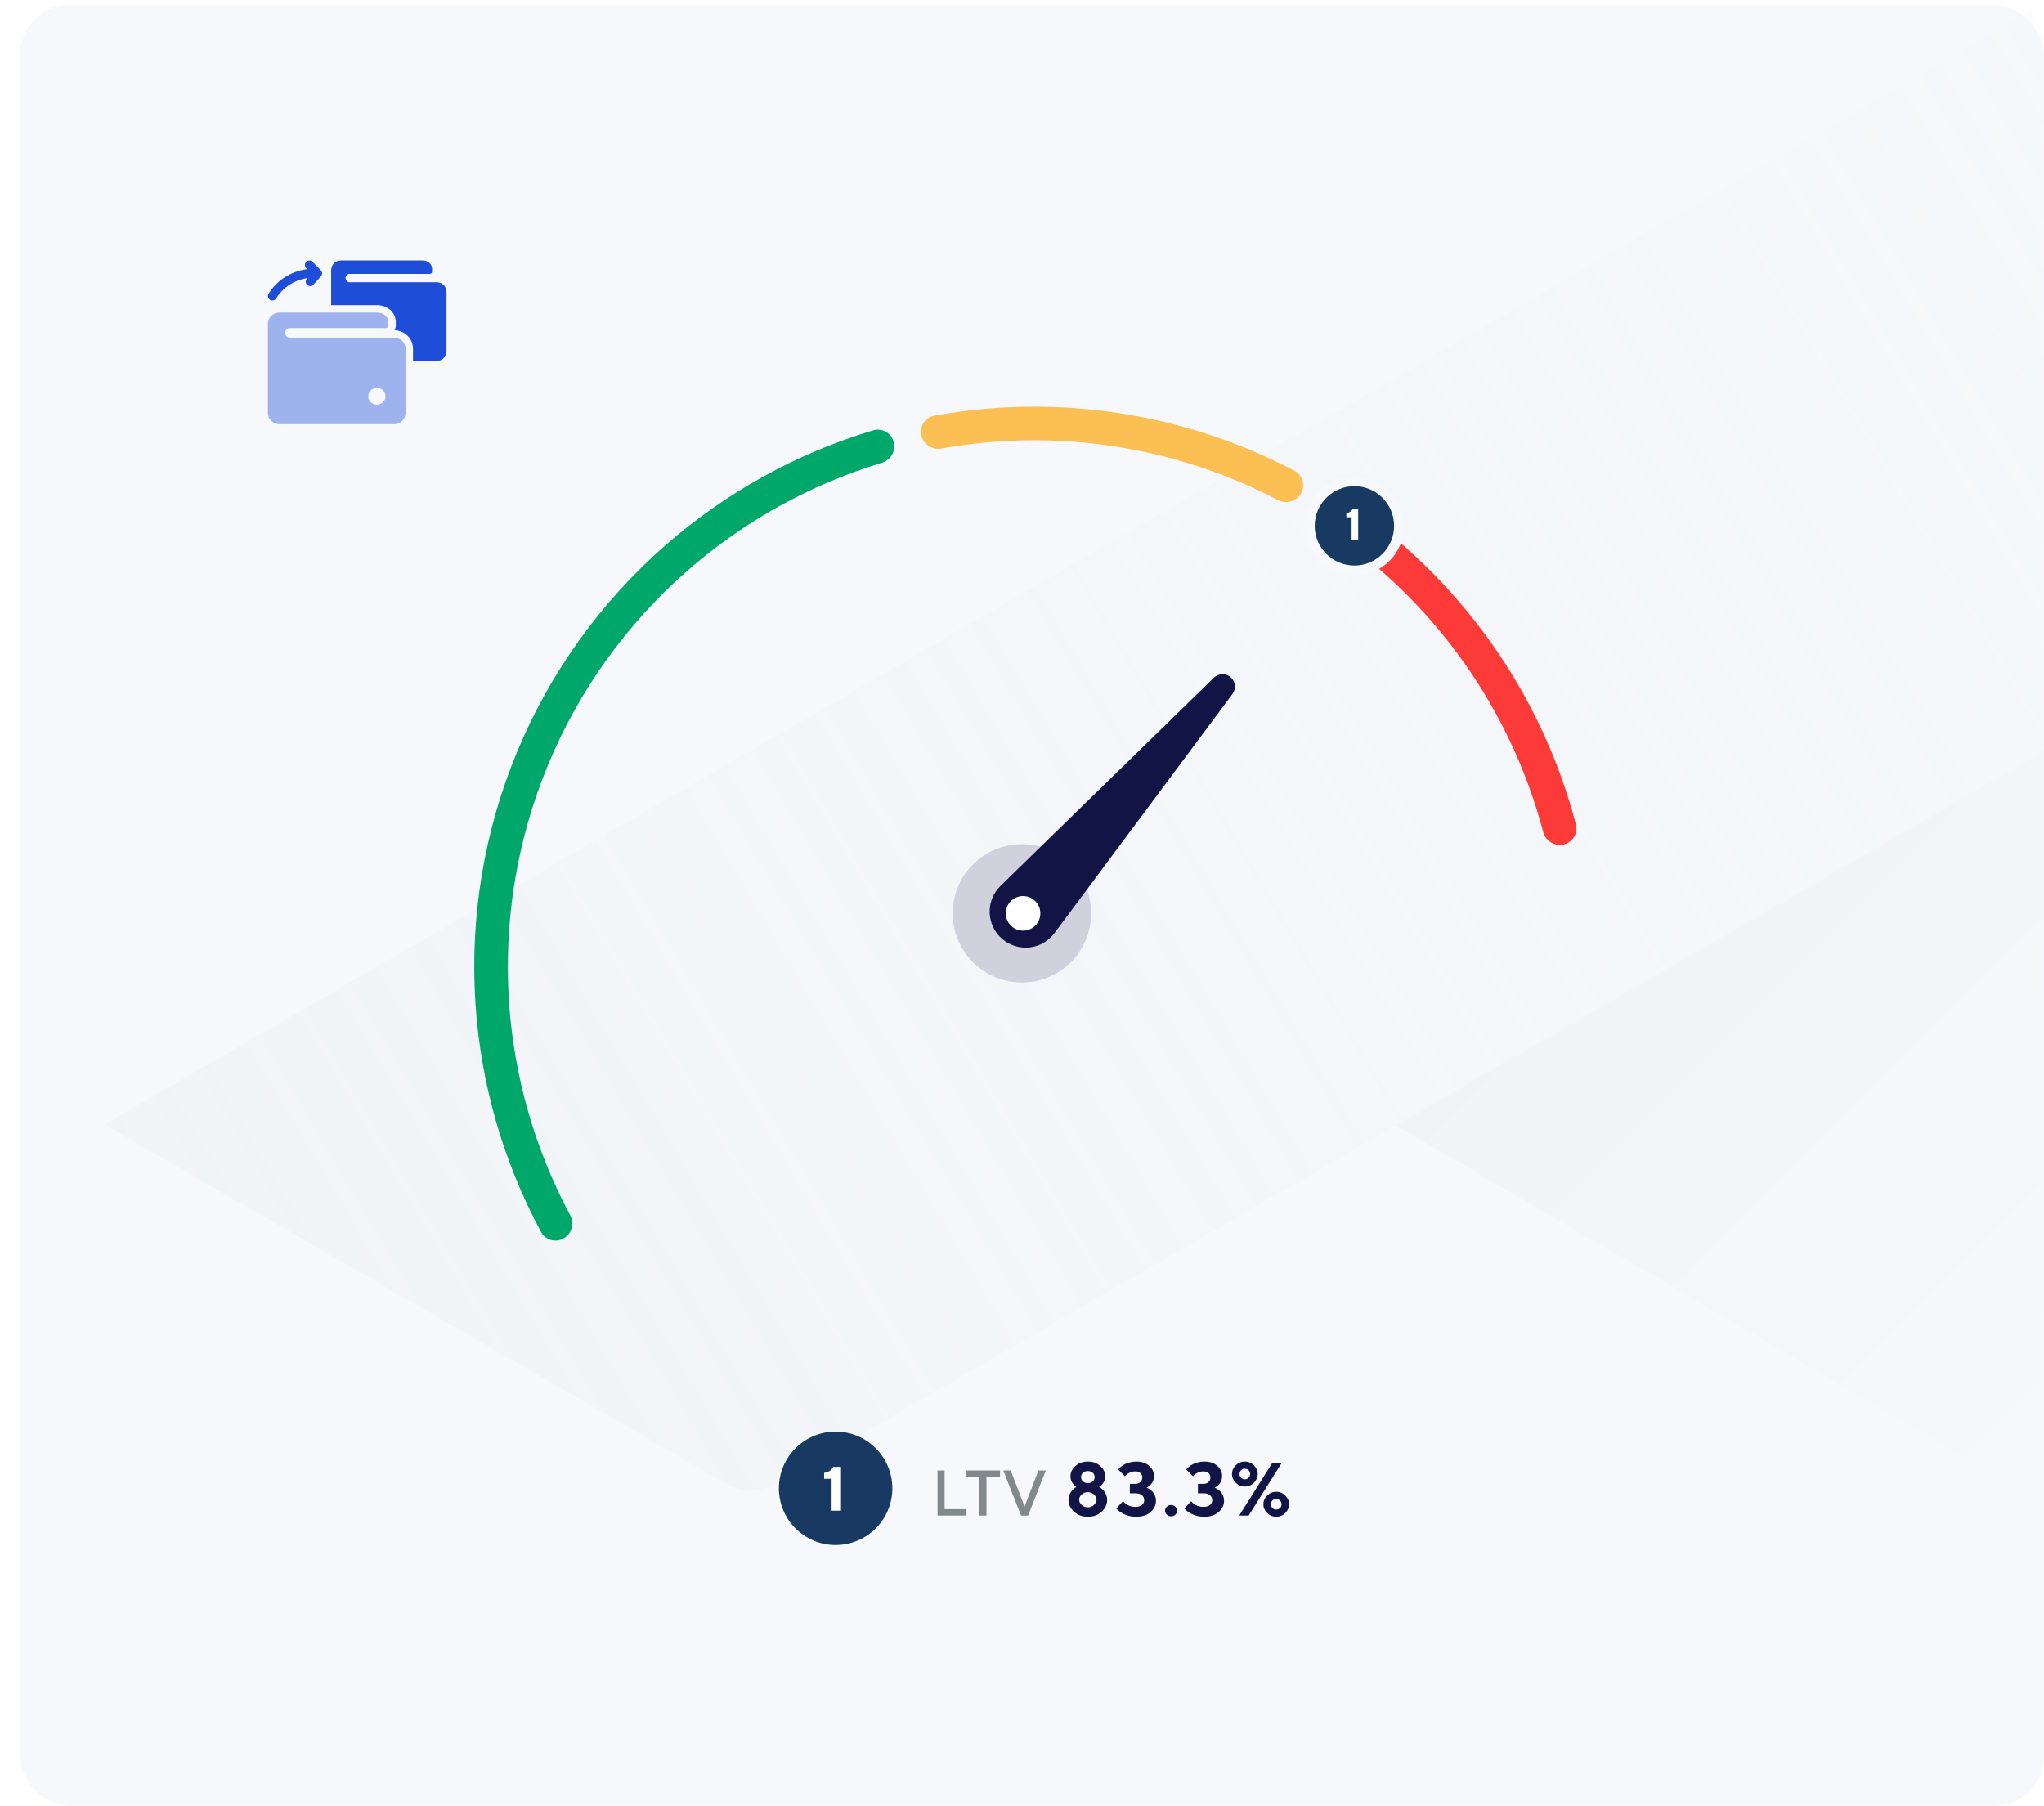 <svg width="412" height="364" viewBox="0 0 412 364" fill="none" xmlns="http://www.w3.org/2000/svg">
<rect x="4" y="1" width="408" height="363" rx="10" fill="#F6F8FB"/>
<g opacity="0.3">
<path d="M20.999 226.659L146.317 299.034C149.459 300.854 153.261 300.854 156.402 299.034L411.999 151.389L411.999 0.601L20.999 226.659Z" fill="url(#paint0_linear)"/>
<path d="M411.999 303L281.344 226.869L411.999 151.408L411.999 303Z" fill="url(#paint1_linear)"/>
</g>
<path d="M113.646 249.611C112.026 250.546 109.95 249.993 109.064 248.346C101.407 234.116 96.889 218.395 95.831 202.244C94.698 184.965 97.555 167.658 104.182 151.661C110.808 135.663 121.026 121.405 134.044 109.988C146.213 99.316 160.525 91.394 176.001 86.746C177.792 86.208 179.651 87.285 180.135 89.092C180.619 90.898 179.545 92.75 177.755 93.291C163.282 97.669 149.898 105.093 138.51 115.08C126.273 125.812 116.668 139.215 110.439 154.253C104.211 169.29 101.525 185.559 102.589 201.801C103.58 216.915 107.794 231.629 114.932 244.958C115.815 246.607 115.266 248.676 113.646 249.611Z" fill="#00A76A"/>
<path d="M185.709 87.753C185.32 85.924 186.488 84.12 188.328 83.786C213.085 79.295 238.637 83.205 260.917 94.894C262.573 95.763 263.148 97.833 262.23 99.463C261.312 101.092 259.248 101.663 257.59 100.798C236.749 89.915 212.879 86.262 189.737 90.415C187.896 90.745 186.098 89.583 185.709 87.753Z" fill="#FBBF53"/>
<path d="M266.502 101.999C267.493 100.413 269.586 99.927 271.142 100.965C294.096 116.284 310.647 139.487 317.658 166.178C318.133 167.987 316.992 169.808 315.169 170.229C313.347 170.649 311.534 169.511 311.055 167.703C304.453 142.761 288.984 121.075 267.551 106.712C265.997 105.671 265.511 103.585 266.502 101.999Z" fill="#FC3B38"/>
<circle cx="205.982" cy="184.107" r="13.946" fill="#D1D1DE"/>
<path d="M202.002 189.267C198.776 186.495 198.62 181.553 201.665 178.582L244.679 136.612C245.605 135.708 247.068 135.662 248.05 136.506C249.044 137.36 249.208 138.838 248.425 139.89L212.542 188.098C210.032 191.47 205.19 192.007 202.002 189.267Z" fill="#111444"/>
<circle cx="206.212" cy="184.111" r="3.487" fill="white"/>
<circle cx="273" cy="106" r="9" fill="#173962" stroke="#F6F8FB" stroke-width="2"/>
<path d="M272.66 102.578L272.621 102.651C272.595 102.703 272.552 102.767 272.492 102.84C272.431 102.914 272.354 102.987 272.268 103.065C272.181 103.142 272.056 103.215 271.901 103.284C271.742 103.353 271.569 103.396 271.38 103.418V104.259H272.436V108.759H273.763V102.578H272.66Z" fill="#FEFEFE"/>
<circle cx="168.432" cy="300" r="11.432" fill="#173962"/>
<path d="M167.945 295.678L167.89 295.783C167.853 295.856 167.791 295.949 167.705 296.054C167.619 296.158 167.508 296.263 167.385 296.374C167.262 296.485 167.083 296.589 166.861 296.688C166.633 296.787 166.387 296.848 166.116 296.879V298.08H167.625V304.51H169.522V295.678H167.945Z" fill="#FEFEFE"/>
<path d="M194.817 305.5V304.199H190.399V296.397H188.971V305.5H194.817ZM194.684 296.397V297.699H197.413V305.5H198.841V297.699H201.571V296.397H194.684ZM205.805 305.5H207.233L210.807 296.397H209.315L206.516 303.678L203.723 296.397H202.225L205.805 305.5Z" fill="#83888C"/>
<path d="M219.269 303.825C218.793 303.825 218.376 303.677 218.034 303.364C217.691 303.051 217.52 302.702 217.52 302.3C217.52 301.905 217.691 301.556 218.034 301.243C218.376 300.93 218.793 300.774 219.269 300.774C219.745 300.774 220.162 300.93 220.504 301.243C220.847 301.556 221.018 301.905 221.018 302.3C221.018 302.702 220.847 303.051 220.504 303.364C220.162 303.677 219.745 303.825 219.269 303.825ZM219.276 298.943C218.867 298.943 218.532 298.832 218.279 298.593C218.026 298.363 217.9 298.072 217.9 297.73C217.9 297.388 218.026 297.097 218.279 296.867C218.532 296.629 218.867 296.517 219.276 296.517C219.678 296.517 220.013 296.629 220.266 296.867C220.519 297.097 220.646 297.388 220.646 297.73C220.646 298.072 220.519 298.363 220.266 298.593C220.013 298.832 219.678 298.943 219.276 298.943ZM219.269 305.731C220.385 305.731 221.316 305.396 222.053 304.719C222.789 304.041 223.161 303.237 223.161 302.3C223.161 301.972 223.102 301.66 222.983 301.362C222.864 301.064 222.737 300.826 222.596 300.633C222.462 300.447 222.298 300.275 222.112 300.119C221.926 299.955 221.799 299.859 221.725 299.814C221.651 299.769 221.599 299.732 221.554 299.717L221.859 299.501C222.067 299.353 222.268 299.107 222.469 298.75C222.678 298.392 222.774 298.005 222.774 297.581C222.774 296.785 222.44 296.093 221.77 295.497C221.1 294.902 220.266 294.604 219.269 294.604C218.272 294.604 217.438 294.902 216.768 295.497C216.099 296.093 215.764 296.785 215.764 297.581C215.764 297.849 215.808 298.11 215.89 298.355C215.979 298.601 216.076 298.802 216.18 298.951C216.285 299.1 216.411 299.241 216.553 299.375C216.701 299.509 216.798 299.591 216.85 299.628C216.91 299.665 216.947 299.695 216.977 299.717L216.813 299.807C216.701 299.874 216.567 299.978 216.411 300.119C216.255 300.268 216.099 300.432 215.942 300.625C215.793 300.819 215.659 301.064 215.548 301.362C215.436 301.66 215.377 301.972 215.377 302.3C215.377 303.237 215.749 304.041 216.486 304.719C217.222 305.396 218.153 305.731 219.269 305.731ZM231.095 299.859L231.244 299.784C231.356 299.74 231.482 299.658 231.631 299.539C231.78 299.42 231.921 299.278 232.07 299.107C232.219 298.943 232.345 298.72 232.45 298.452C232.554 298.184 232.613 297.886 232.613 297.574C232.613 296.733 232.286 296.026 231.631 295.46C230.976 294.895 230.105 294.604 229.034 294.604C228.565 294.604 228.118 294.664 227.694 294.783C227.262 294.902 226.92 295.028 226.659 295.162C226.399 295.296 226.161 295.46 225.937 295.646C225.714 295.84 225.573 295.966 225.513 296.041C225.454 296.115 225.409 296.167 225.379 296.204L226.749 297.574L226.979 297.328C227.128 297.172 227.366 297.008 227.709 296.837C228.051 296.673 228.416 296.584 228.803 296.584C229.249 296.584 229.607 296.703 229.867 296.926C230.12 297.157 230.254 297.447 230.254 297.805C230.254 298.192 230.12 298.504 229.86 298.742C229.599 298.98 229.249 299.1 228.803 299.1H227.739V301.005H228.885C229.428 301.005 229.852 301.139 230.165 301.392C230.477 301.652 230.634 301.98 230.634 302.374C230.634 302.776 230.47 303.104 230.157 303.357C229.845 303.617 229.391 303.744 228.803 303.744C228.505 303.744 228.222 303.706 227.947 303.625C227.672 303.55 227.448 303.461 227.27 303.357C227.091 303.252 226.927 303.141 226.771 303.007C226.607 302.873 226.511 302.784 226.466 302.731C226.421 302.679 226.384 302.635 226.369 302.605L224.992 304.049L225.149 304.22C225.245 304.346 225.409 304.488 225.632 304.652C225.856 304.815 226.116 304.972 226.414 305.135C226.711 305.299 227.098 305.44 227.567 305.56C228.036 305.679 228.527 305.731 229.034 305.731C230.224 305.731 231.177 305.418 231.906 304.786C232.636 304.16 233 303.409 233 302.53C233 302.143 232.926 301.794 232.792 301.466C232.651 301.139 232.494 300.886 232.331 300.7C232.167 300.521 231.973 300.357 231.757 300.216C231.534 300.074 231.385 299.985 231.296 299.948C231.207 299.911 231.14 299.881 231.095 299.859ZM234.831 304.51C234.831 304.815 234.95 305.083 235.188 305.306C235.427 305.537 235.709 305.649 236.052 305.649C236.387 305.649 236.677 305.537 236.915 305.306C237.153 305.083 237.272 304.815 237.272 304.51C237.272 304.205 237.153 303.937 236.915 303.706C236.677 303.483 236.387 303.364 236.052 303.364C235.709 303.364 235.427 303.483 235.188 303.706C234.95 303.937 234.831 304.205 234.831 304.51ZM244.819 299.859L244.968 299.784C245.079 299.74 245.206 299.658 245.355 299.539C245.504 299.42 245.645 299.278 245.794 299.107C245.943 298.943 246.069 298.72 246.173 298.452C246.278 298.184 246.337 297.886 246.337 297.574C246.337 296.733 246.01 296.026 245.355 295.46C244.7 294.895 243.829 294.604 242.757 294.604C242.288 294.604 241.842 294.664 241.418 294.783C240.986 294.902 240.644 295.028 240.383 295.162C240.123 295.296 239.885 295.46 239.661 295.646C239.438 295.84 239.297 295.966 239.237 296.041C239.178 296.115 239.133 296.167 239.103 296.204L240.473 297.574L240.703 297.328C240.852 297.172 241.09 297.008 241.433 296.837C241.775 296.673 242.14 296.584 242.527 296.584C242.973 296.584 243.33 296.703 243.591 296.926C243.844 297.157 243.978 297.447 243.978 297.805C243.978 298.192 243.844 298.504 243.583 298.742C243.323 298.98 242.973 299.1 242.527 299.1H241.462V301.005H242.609C243.152 301.005 243.576 301.139 243.889 301.392C244.201 301.652 244.357 301.98 244.357 302.374C244.357 302.776 244.194 303.104 243.881 303.357C243.569 303.617 243.115 303.744 242.527 303.744C242.229 303.744 241.946 303.706 241.671 303.625C241.395 303.55 241.172 303.461 240.993 303.357C240.815 303.252 240.651 303.141 240.495 303.007C240.331 302.873 240.234 302.784 240.19 302.731C240.145 302.679 240.108 302.635 240.093 302.605L238.716 304.049L238.872 304.22C238.969 304.346 239.133 304.488 239.356 304.652C239.579 304.815 239.84 304.972 240.138 305.135C240.435 305.299 240.822 305.44 241.291 305.56C241.76 305.679 242.251 305.731 242.757 305.731C243.948 305.731 244.901 305.418 245.63 304.786C246.359 304.16 246.724 303.409 246.724 302.53C246.724 302.143 246.65 301.794 246.516 301.466C246.374 301.139 246.218 300.886 246.054 300.7C245.891 300.521 245.697 300.357 245.481 300.216C245.258 300.074 245.109 299.985 245.02 299.948C244.931 299.911 244.864 299.881 244.819 299.859ZM249.85 297.12C249.85 296.815 249.947 296.562 250.155 296.353C250.356 296.152 250.609 296.048 250.914 296.048C251.219 296.048 251.472 296.152 251.681 296.353C251.882 296.562 251.986 296.815 251.986 297.12C251.986 297.425 251.882 297.678 251.681 297.879C251.472 298.087 251.219 298.184 250.914 298.184C250.609 298.184 250.356 298.087 250.155 297.879C249.947 297.678 249.85 297.425 249.85 297.12ZM249.776 305.5H251.681L258.386 294.828H256.481L249.776 305.5ZM253.512 297.12C253.512 296.457 253.251 295.869 252.745 295.363C252.239 294.857 251.629 294.604 250.914 294.604C250.2 294.604 249.59 294.857 249.083 295.363C248.577 295.869 248.324 296.457 248.324 297.12C248.324 297.782 248.577 298.37 249.083 298.876C249.59 299.382 250.2 299.635 250.914 299.635C251.629 299.635 252.239 299.382 252.745 298.876C253.251 298.37 253.512 297.782 253.512 297.12ZM258.312 303.215C258.312 303.52 258.208 303.773 258.007 303.974C257.799 304.183 257.545 304.279 257.24 304.279C256.935 304.279 256.682 304.183 256.481 303.974C256.273 303.773 256.176 303.52 256.176 303.215C256.176 302.91 256.273 302.657 256.481 302.449C256.682 302.248 256.935 302.143 257.24 302.143C257.545 302.143 257.799 302.248 258.007 302.449C258.208 302.657 258.312 302.91 258.312 303.215ZM254.65 303.215C254.65 303.878 254.903 304.466 255.409 304.972C255.916 305.478 256.526 305.731 257.24 305.731C257.955 305.731 258.565 305.478 259.071 304.972C259.577 304.466 259.838 303.878 259.838 303.215C259.838 302.56 259.577 301.972 259.071 301.466C258.565 300.96 257.955 300.7 257.24 300.7C256.526 300.7 255.916 300.96 255.409 301.466C254.903 301.972 254.65 302.56 254.65 303.215Z" fill="#111444"/>
<g filter="url(#filter0_d)">
<rect x="40" y="37" width="64" height="64" rx="8" fill="#F6F8FB"/>
</g>
<path d="M70.383 56.888H88.111C89.177 56.936 90 57.765 90 58.837V70.8C90 71.873 89.128 72.75 88.062 72.75H83.25V70.312C83.25 68.199 81.56 66.652 79.562 66.564L79.533 66.563C79.703 66.247 79.781 65.9 79.781 65.562V65C79.781 63.921 79.312 63.001 78.556 62.378C77.825 61.776 76.893 61.5 75.969 61.5H66.75V54.45C66.75 53.377 67.622 52.5 68.688 52.5H85.156C86.222 52.5 87.094 53.161 87.094 54.233V54.721C87.094 55.013 86.9 55.208 86.609 55.208H70.383C69.995 55.208 69.656 55.631 69.656 56.021C69.656 56.411 69.995 56.888 70.383 56.888Z" fill="#1E4DD8"/>
<path fill-rule="evenodd" clip-rule="evenodd" d="M79.495 68.062H58.336C57.873 68.062 57.469 67.513 57.469 67.062C57.469 66.612 57.873 66.125 58.336 66.125C58.509 66.125 77.703 66.125 77.703 66.125C78.05 66.125 78.281 65.9 78.281 65.562V65C78.281 63.763 77.241 63 75.969 63H63.192H56.312C55.041 63 54 64.013 54 65.25V83.25C54 84.487 55.041 85.5 56.312 85.5H79.438C80.709 85.5 81.75 84.487 81.75 83.25V70.312C81.75 69.075 80.767 68.119 79.495 68.062ZM75.969 81.562C74.986 81.562 74.234 80.831 74.234 79.875C74.234 78.919 74.986 78.188 75.969 78.188C76.952 78.188 77.703 78.919 77.703 79.875C77.703 80.831 76.894 81.562 75.969 81.562Z" fill="#9EB3EE"/>
<path fill-rule="evenodd" clip-rule="evenodd" d="M61.724 52.759C62.075 52.411 62.642 52.414 62.99 52.766L64.665 54.46C64.999 54.797 65.011 55.335 64.694 55.688L63.186 57.364C62.856 57.732 62.29 57.762 61.922 57.431C61.554 57.101 61.525 56.535 61.855 56.167L61.969 56.041C61.038 56.174 60.112 56.457 59.224 56.902C57.703 57.665 56.495 58.8 55.654 60.142C55.391 60.56 54.839 60.687 54.42 60.424C54.001 60.162 53.874 59.609 54.137 59.191C55.147 57.579 56.599 56.215 58.422 55.302C59.554 54.734 60.74 54.386 61.93 54.24L61.717 54.025C61.369 53.673 61.372 53.106 61.724 52.759Z" fill="#1E4DD8"/>
<defs>
<filter id="filter0_d" x="0" y="5.638" width="144" height="144" filterUnits="userSpaceOnUse" color-interpolation-filters="sRGB">
<feFlood flood-opacity="0" result="BackgroundImageFix"/>
<feColorMatrix in="SourceAlpha" type="matrix" values="0 0 0 0 0 0 0 0 0 0 0 0 0 0 0 0 0 0 127 0" result="hardAlpha"/>
<feOffset dy="8.638"/>
<feGaussianBlur stdDeviation="20"/>
<feColorMatrix type="matrix" values="0 0 0 0 0.019 0 0 0 0 0.026 0 0 0 0 0.204 0 0 0 0.05 0"/>
<feBlend mode="normal" in2="BackgroundImageFix" result="effect1_dropShadow"/>
<feBlend mode="normal" in="SourceGraphic" in2="effect1_dropShadow" result="shape"/>
</filter>
<linearGradient id="paint0_linear" x1="-39.672" y1="245.08" x2="620.372" y2="-145.968" gradientUnits="userSpaceOnUse">
<stop stop-color="#E6E9EC"/>
<stop offset="1" stop-color="#F6F8FB" stop-opacity="0"/>
</linearGradient>
<linearGradient id="paint1_linear" x1="338.287" y1="164.943" x2="518.321" y2="343.939" gradientUnits="userSpaceOnUse">
<stop offset="0.021" stop-color="#E6E9EC"/>
<stop offset="0.573" stop-color="#F6F8FB"/>
</linearGradient>
</defs>
</svg>
